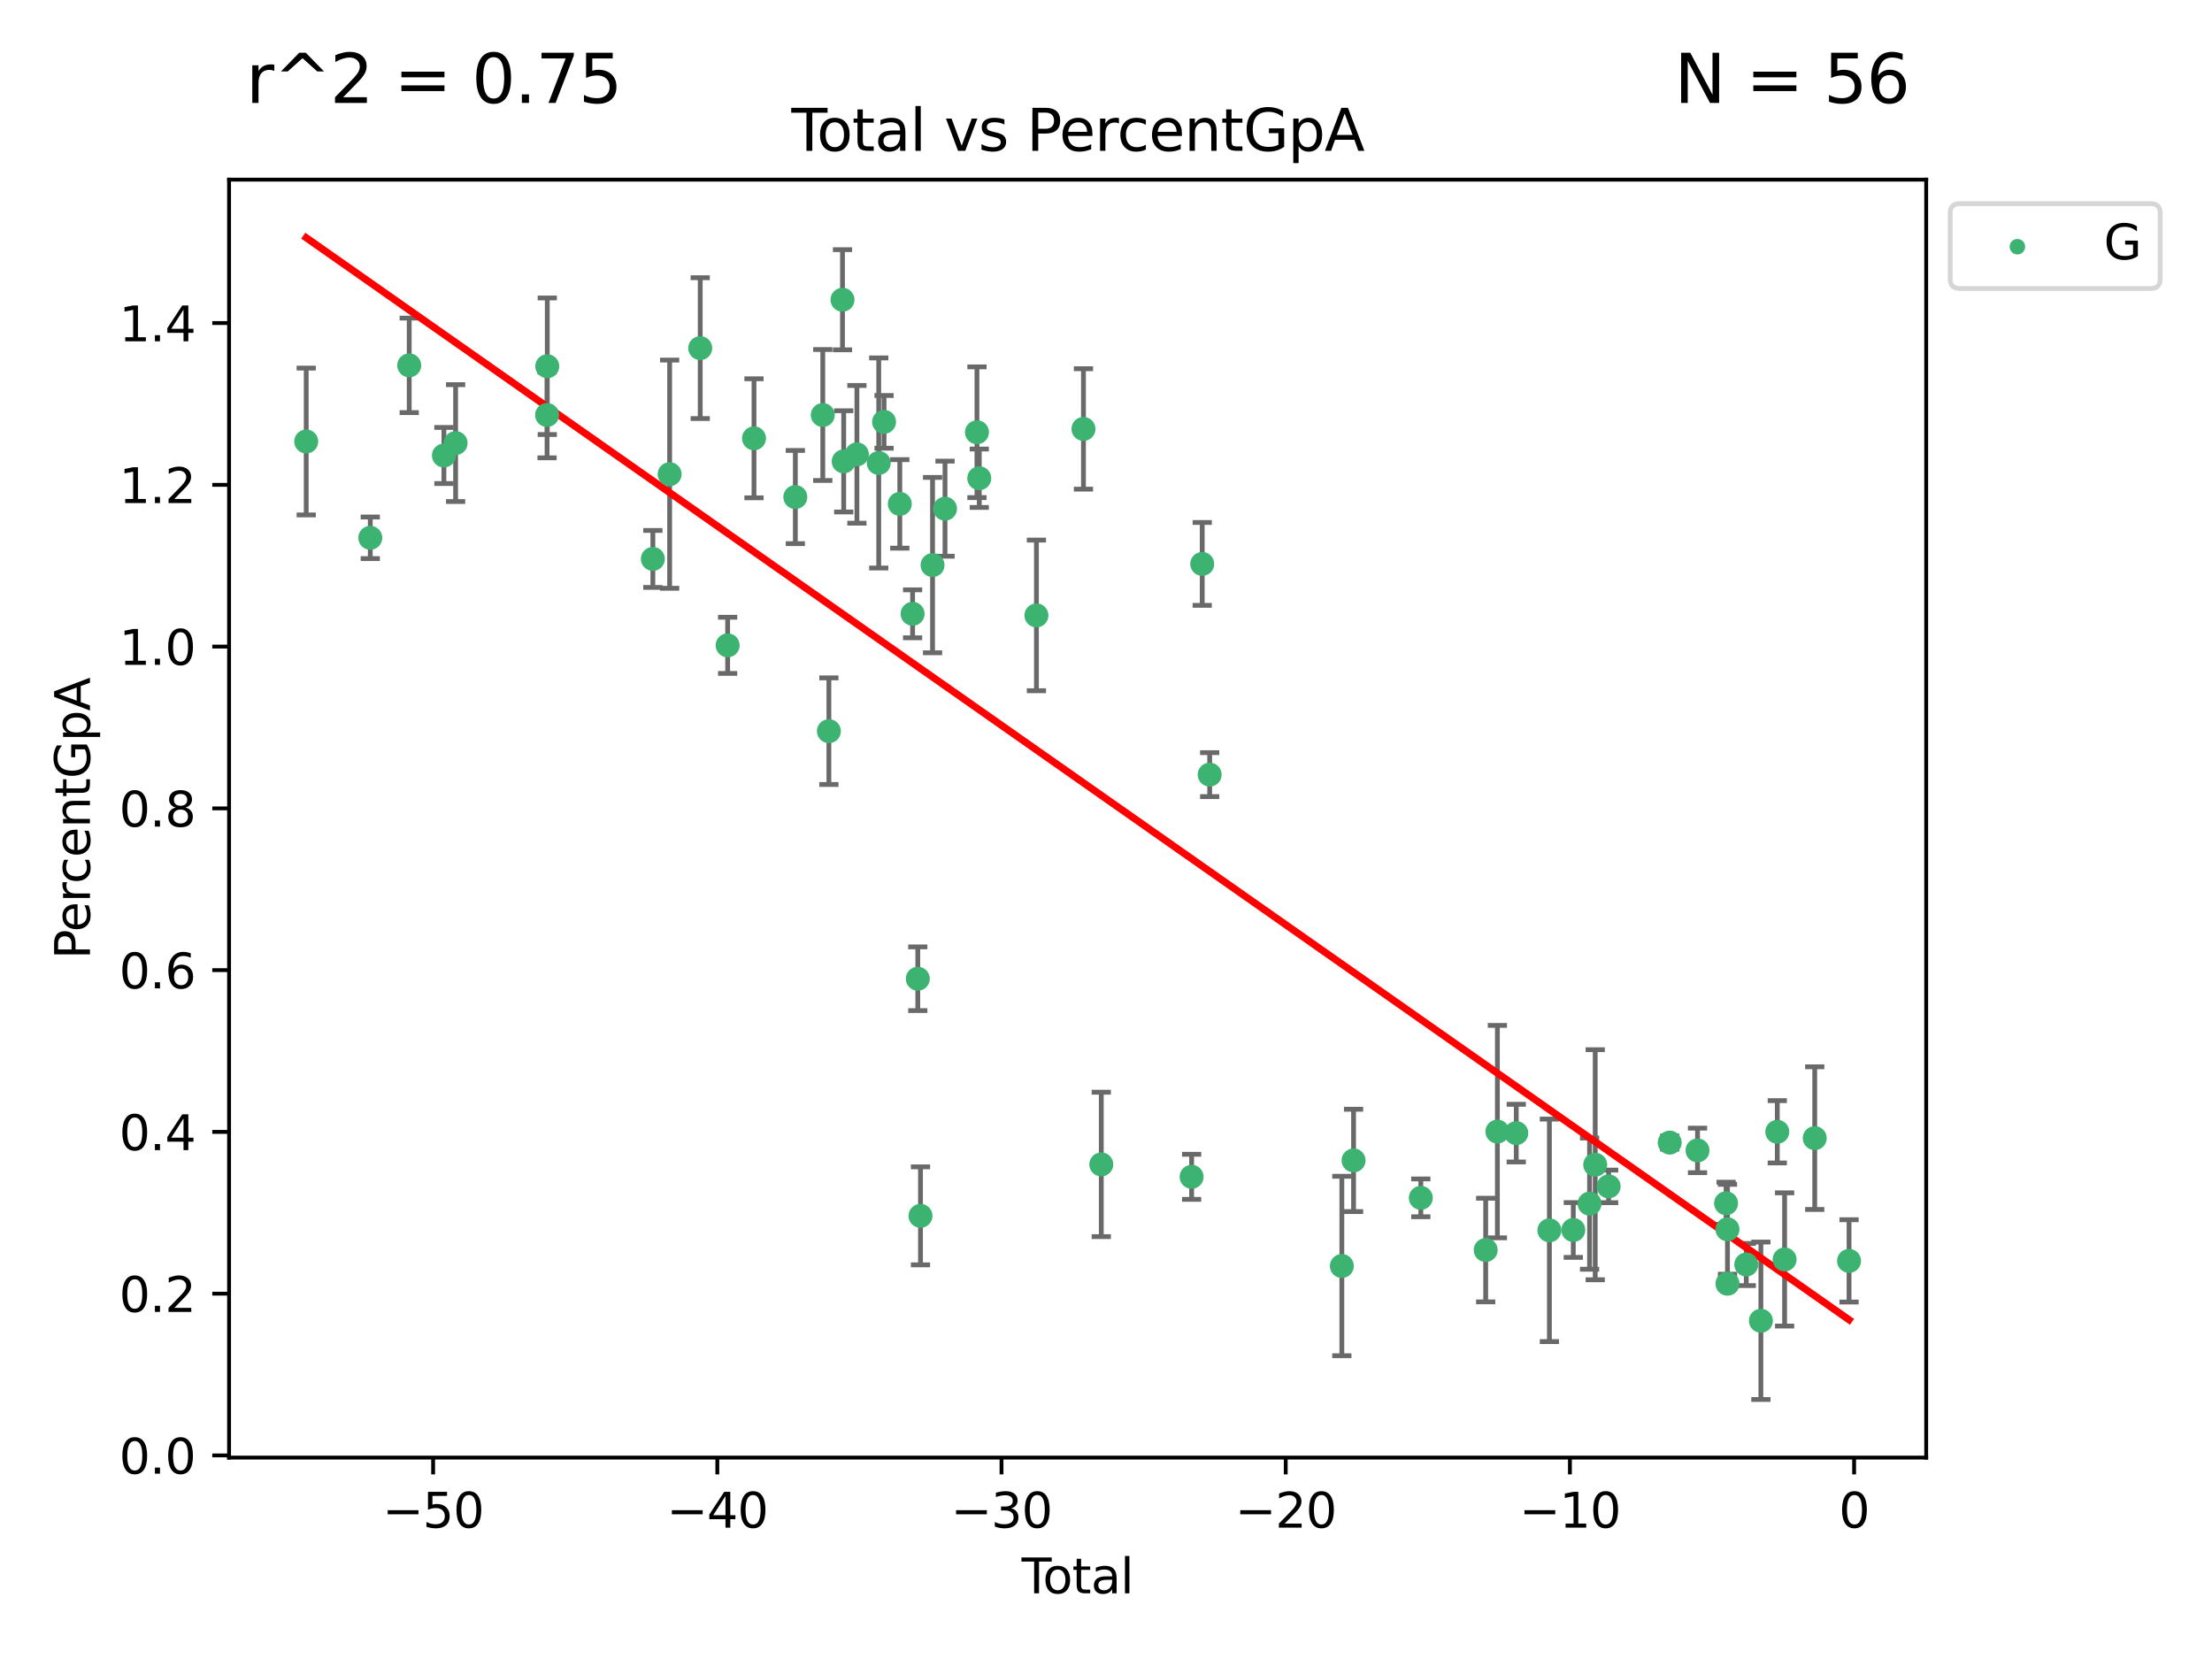<?xml version="1.0" encoding="utf-8" standalone="no"?>
<!DOCTYPE svg PUBLIC "-//W3C//DTD SVG 1.1//EN"
  "http://www.w3.org/Graphics/SVG/1.1/DTD/svg11.dtd">
<svg xmlns:xlink="http://www.w3.org/1999/xlink" width="460.8pt" height="345.6pt" viewBox="0 0 460.8 345.6" xmlns="http://www.w3.org/2000/svg" version="1.1">
 <defs>
  <style type="text/css">*{stroke-linejoin: round; stroke-linecap: butt}</style>
 </defs>
 <g id="figure_1">
  <g id="patch_1">
   <path d="M 0 345.6 
L 460.8 345.6 
L 460.8 0 
L 0 0 
z
" style="fill: #ffffff"/>
  </g>
  <g id="axes_1">
   <g id="patch_2">
    <path d="M 47.72 303.64 
L 401.26 303.64 
L 401.26 37.422 
L 47.72 37.422 
z
" style="fill: #ffffff"/>
   </g>
   <g id="PathCollection_1">
    <defs>
     <path id="md3d602f3b6" d="M 0 1.118 
C 0.297 1.118 0.581 1 0.791 0.791 
C 1 0.581 1.118 0.297 1.118 0 
C 1.118 -0.297 1 -0.581 0.791 -0.791 
C 0.581 -1 0.297 -1.118 0 -1.118 
C -0.297 -1.118 -0.581 -1 -0.791 -0.791 
C -1 -0.581 -1.118 -0.297 -1.118 0 
C -1.118 0.297 -1 0.581 -0.791 0.791 
C -0.581 1 -0.297 1.118 0 1.118 
z
" style="stroke: #3cb371"/>
    </defs>
    <g clip-path="url(#p7d4ef9c9b1)">
     <use xlink:href="#md3d602f3b6" x="63.79" y="91.973" style="fill: #3cb371; stroke: #3cb371"/>
     <use xlink:href="#md3d602f3b6" x="77.136" y="112.035" style="fill: #3cb371; stroke: #3cb371"/>
     <use xlink:href="#md3d602f3b6" x="85.246" y="76.109" style="fill: #3cb371; stroke: #3cb371"/>
     <use xlink:href="#md3d602f3b6" x="92.476" y="94.889" style="fill: #3cb371; stroke: #3cb371"/>
     <use xlink:href="#md3d602f3b6" x="94.912" y="92.303" style="fill: #3cb371; stroke: #3cb371"/>
     <use xlink:href="#md3d602f3b6" x="113.963" y="86.445" style="fill: #3cb371; stroke: #3cb371"/>
     <use xlink:href="#md3d602f3b6" x="114.008" y="76.297" style="fill: #3cb371; stroke: #3cb371"/>
     <use xlink:href="#md3d602f3b6" x="136.002" y="116.435" style="fill: #3cb371; stroke: #3cb371"/>
     <use xlink:href="#md3d602f3b6" x="139.499" y="98.782" style="fill: #3cb371; stroke: #3cb371"/>
     <use xlink:href="#md3d602f3b6" x="145.869" y="72.52" style="fill: #3cb371; stroke: #3cb371"/>
     <use xlink:href="#md3d602f3b6" x="151.581" y="134.437" style="fill: #3cb371; stroke: #3cb371"/>
     <use xlink:href="#md3d602f3b6" x="157.071" y="91.309" style="fill: #3cb371; stroke: #3cb371"/>
     <use xlink:href="#md3d602f3b6" x="165.684" y="103.548" style="fill: #3cb371; stroke: #3cb371"/>
     <use xlink:href="#md3d602f3b6" x="171.4" y="86.452" style="fill: #3cb371; stroke: #3cb371"/>
     <use xlink:href="#md3d602f3b6" x="172.673" y="152.316" style="fill: #3cb371; stroke: #3cb371"/>
     <use xlink:href="#md3d602f3b6" x="175.508" y="62.442" style="fill: #3cb371; stroke: #3cb371"/>
     <use xlink:href="#md3d602f3b6" x="175.758" y="96.114" style="fill: #3cb371; stroke: #3cb371"/>
     <use xlink:href="#md3d602f3b6" x="178.509" y="94.645" style="fill: #3cb371; stroke: #3cb371"/>
     <use xlink:href="#md3d602f3b6" x="183.058" y="96.446" style="fill: #3cb371; stroke: #3cb371"/>
     <use xlink:href="#md3d602f3b6" x="184.164" y="87.88" style="fill: #3cb371; stroke: #3cb371"/>
     <use xlink:href="#md3d602f3b6" x="187.444" y="104.97" style="fill: #3cb371; stroke: #3cb371"/>
     <use xlink:href="#md3d602f3b6" x="190.11" y="127.866" style="fill: #3cb371; stroke: #3cb371"/>
     <use xlink:href="#md3d602f3b6" x="191.193" y="203.887" style="fill: #3cb371; stroke: #3cb371"/>
     <use xlink:href="#md3d602f3b6" x="191.756" y="253.284" style="fill: #3cb371; stroke: #3cb371"/>
     <use xlink:href="#md3d602f3b6" x="194.268" y="117.717" style="fill: #3cb371; stroke: #3cb371"/>
     <use xlink:href="#md3d602f3b6" x="196.864" y="105.967" style="fill: #3cb371; stroke: #3cb371"/>
     <use xlink:href="#md3d602f3b6" x="203.518" y="90.044" style="fill: #3cb371; stroke: #3cb371"/>
     <use xlink:href="#md3d602f3b6" x="204" y="99.625" style="fill: #3cb371; stroke: #3cb371"/>
     <use xlink:href="#md3d602f3b6" x="215.905" y="128.201" style="fill: #3cb371; stroke: #3cb371"/>
     <use xlink:href="#md3d602f3b6" x="225.705" y="89.355" style="fill: #3cb371; stroke: #3cb371"/>
     <use xlink:href="#md3d602f3b6" x="229.418" y="242.569" style="fill: #3cb371; stroke: #3cb371"/>
     <use xlink:href="#md3d602f3b6" x="248.236" y="245.15" style="fill: #3cb371; stroke: #3cb371"/>
     <use xlink:href="#md3d602f3b6" x="250.444" y="117.474" style="fill: #3cb371; stroke: #3cb371"/>
     <use xlink:href="#md3d602f3b6" x="251.998" y="161.368" style="fill: #3cb371; stroke: #3cb371"/>
     <use xlink:href="#md3d602f3b6" x="279.531" y="263.732" style="fill: #3cb371; stroke: #3cb371"/>
     <use xlink:href="#md3d602f3b6" x="281.973" y="241.735" style="fill: #3cb371; stroke: #3cb371"/>
     <use xlink:href="#md3d602f3b6" x="295.982" y="249.535" style="fill: #3cb371; stroke: #3cb371"/>
     <use xlink:href="#md3d602f3b6" x="309.495" y="260.405" style="fill: #3cb371; stroke: #3cb371"/>
     <use xlink:href="#md3d602f3b6" x="311.935" y="235.731" style="fill: #3cb371; stroke: #3cb371"/>
     <use xlink:href="#md3d602f3b6" x="315.867" y="236.049" style="fill: #3cb371; stroke: #3cb371"/>
     <use xlink:href="#md3d602f3b6" x="322.765" y="256.302" style="fill: #3cb371; stroke: #3cb371"/>
     <use xlink:href="#md3d602f3b6" x="327.747" y="256.23" style="fill: #3cb371; stroke: #3cb371"/>
     <use xlink:href="#md3d602f3b6" x="331.136" y="250.737" style="fill: #3cb371; stroke: #3cb371"/>
     <use xlink:href="#md3d602f3b6" x="332.312" y="242.636" style="fill: #3cb371; stroke: #3cb371"/>
     <use xlink:href="#md3d602f3b6" x="335.109" y="247.147" style="fill: #3cb371; stroke: #3cb371"/>
     <use xlink:href="#md3d602f3b6" x="347.83" y="238.023" style="fill: #3cb371; stroke: #3cb371"/>
     <use xlink:href="#md3d602f3b6" x="353.625" y="239.653" style="fill: #3cb371; stroke: #3cb371"/>
     <use xlink:href="#md3d602f3b6" x="359.575" y="250.663" style="fill: #3cb371; stroke: #3cb371"/>
     <use xlink:href="#md3d602f3b6" x="359.865" y="256.082" style="fill: #3cb371; stroke: #3cb371"/>
     <use xlink:href="#md3d602f3b6" x="359.872" y="267.424" style="fill: #3cb371; stroke: #3cb371"/>
     <use xlink:href="#md3d602f3b6" x="363.78" y="263.423" style="fill: #3cb371; stroke: #3cb371"/>
     <use xlink:href="#md3d602f3b6" x="366.825" y="275.14" style="fill: #3cb371; stroke: #3cb371"/>
     <use xlink:href="#md3d602f3b6" x="370.243" y="235.774" style="fill: #3cb371; stroke: #3cb371"/>
     <use xlink:href="#md3d602f3b6" x="371.766" y="262.364" style="fill: #3cb371; stroke: #3cb371"/>
     <use xlink:href="#md3d602f3b6" x="378.043" y="237.095" style="fill: #3cb371; stroke: #3cb371"/>
     <use xlink:href="#md3d602f3b6" x="385.19" y="262.667" style="fill: #3cb371; stroke: #3cb371"/>
    </g>
   </g>
   <g id="matplotlib.axis_1">
    <g id="xtick_1">
     <g id="line2d_1">
      <defs>
       <path id="m4651832d78" d="M 0 0 
L 0 3.5 
" style="stroke: #000000; stroke-width: 0.8"/>
      </defs>
      <g>
       <use xlink:href="#m4651832d78" x="90.228" y="303.64" style="stroke: #000000; stroke-width: 0.8"/>
      </g>
     </g>
     <g id="text_1">
      <!-- −50 -->
      <g transform="translate(79.676 318.238)scale(0.1 -0.1)">
       <defs>
        <path id="DejaVuSans-2212" d="M 678 2272 
L 4684 2272 
L 4684 1741 
L 678 1741 
L 678 2272 
z
" transform="scale(0.016)"/>
        <path id="DejaVuSans-35" d="M 691 4666 
L 3169 4666 
L 3169 4134 
L 1269 4134 
L 1269 2991 
Q 1406 3038 1543 3061 
Q 1681 3084 1819 3084 
Q 2600 3084 3056 2656 
Q 3513 2228 3513 1497 
Q 3513 744 3044 326 
Q 2575 -91 1722 -91 
Q 1428 -91 1123 -41 
Q 819 9 494 109 
L 494 744 
Q 775 591 1075 516 
Q 1375 441 1709 441 
Q 2250 441 2565 725 
Q 2881 1009 2881 1497 
Q 2881 1984 2565 2268 
Q 2250 2553 1709 2553 
Q 1456 2553 1204 2497 
Q 953 2441 691 2322 
L 691 4666 
z
" transform="scale(0.016)"/>
        <path id="DejaVuSans-30" d="M 2034 4250 
Q 1547 4250 1301 3770 
Q 1056 3291 1056 2328 
Q 1056 1369 1301 889 
Q 1547 409 2034 409 
Q 2525 409 2770 889 
Q 3016 1369 3016 2328 
Q 3016 3291 2770 3770 
Q 2525 4250 2034 4250 
z
M 2034 4750 
Q 2819 4750 3233 4129 
Q 3647 3509 3647 2328 
Q 3647 1150 3233 529 
Q 2819 -91 2034 -91 
Q 1250 -91 836 529 
Q 422 1150 422 2328 
Q 422 3509 836 4129 
Q 1250 4750 2034 4750 
z
" transform="scale(0.016)"/>
       </defs>
       <use xlink:href="#DejaVuSans-2212"/>
       <use xlink:href="#DejaVuSans-35" x="83.789"/>
       <use xlink:href="#DejaVuSans-30" x="147.412"/>
      </g>
     </g>
    </g>
    <g id="xtick_2">
     <g id="line2d_2">
      <g>
       <use xlink:href="#m4651832d78" x="149.432" y="303.64" style="stroke: #000000; stroke-width: 0.8"/>
      </g>
     </g>
     <g id="text_2">
      <!-- −40 -->
      <g transform="translate(138.88 318.238)scale(0.1 -0.1)">
       <defs>
        <path id="DejaVuSans-34" d="M 2419 4116 
L 825 1625 
L 2419 1625 
L 2419 4116 
z
M 2253 4666 
L 3047 4666 
L 3047 1625 
L 3713 1625 
L 3713 1100 
L 3047 1100 
L 3047 0 
L 2419 0 
L 2419 1100 
L 313 1100 
L 313 1709 
L 2253 4666 
z
" transform="scale(0.016)"/>
       </defs>
       <use xlink:href="#DejaVuSans-2212"/>
       <use xlink:href="#DejaVuSans-34" x="83.789"/>
       <use xlink:href="#DejaVuSans-30" x="147.412"/>
      </g>
     </g>
    </g>
    <g id="xtick_3">
     <g id="line2d_3">
      <g>
       <use xlink:href="#m4651832d78" x="208.635" y="303.64" style="stroke: #000000; stroke-width: 0.8"/>
      </g>
     </g>
     <g id="text_3">
      <!-- −30 -->
      <g transform="translate(198.083 318.238)scale(0.1 -0.1)">
       <defs>
        <path id="DejaVuSans-33" d="M 2597 2516 
Q 3050 2419 3304 2112 
Q 3559 1806 3559 1356 
Q 3559 666 3084 287 
Q 2609 -91 1734 -91 
Q 1441 -91 1130 -33 
Q 819 25 488 141 
L 488 750 
Q 750 597 1062 519 
Q 1375 441 1716 441 
Q 2309 441 2620 675 
Q 2931 909 2931 1356 
Q 2931 1769 2642 2001 
Q 2353 2234 1838 2234 
L 1294 2234 
L 1294 2753 
L 1863 2753 
Q 2328 2753 2575 2939 
Q 2822 3125 2822 3475 
Q 2822 3834 2567 4026 
Q 2313 4219 1838 4219 
Q 1578 4219 1281 4162 
Q 984 4106 628 3988 
L 628 4550 
Q 988 4650 1302 4700 
Q 1616 4750 1894 4750 
Q 2613 4750 3031 4423 
Q 3450 4097 3450 3541 
Q 3450 3153 3228 2886 
Q 3006 2619 2597 2516 
z
" transform="scale(0.016)"/>
       </defs>
       <use xlink:href="#DejaVuSans-2212"/>
       <use xlink:href="#DejaVuSans-33" x="83.789"/>
       <use xlink:href="#DejaVuSans-30" x="147.412"/>
      </g>
     </g>
    </g>
    <g id="xtick_4">
     <g id="line2d_4">
      <g>
       <use xlink:href="#m4651832d78" x="267.839" y="303.64" style="stroke: #000000; stroke-width: 0.8"/>
      </g>
     </g>
     <g id="text_4">
      <!-- −20 -->
      <g transform="translate(257.286 318.238)scale(0.1 -0.1)">
       <defs>
        <path id="DejaVuSans-32" d="M 1228 531 
L 3431 531 
L 3431 0 
L 469 0 
L 469 531 
Q 828 903 1448 1529 
Q 2069 2156 2228 2338 
Q 2531 2678 2651 2914 
Q 2772 3150 2772 3378 
Q 2772 3750 2511 3984 
Q 2250 4219 1831 4219 
Q 1534 4219 1204 4116 
Q 875 4013 500 3803 
L 500 4441 
Q 881 4594 1212 4672 
Q 1544 4750 1819 4750 
Q 2544 4750 2975 4387 
Q 3406 4025 3406 3419 
Q 3406 3131 3298 2873 
Q 3191 2616 2906 2266 
Q 2828 2175 2409 1742 
Q 1991 1309 1228 531 
z
" transform="scale(0.016)"/>
       </defs>
       <use xlink:href="#DejaVuSans-2212"/>
       <use xlink:href="#DejaVuSans-32" x="83.789"/>
       <use xlink:href="#DejaVuSans-30" x="147.412"/>
      </g>
     </g>
    </g>
    <g id="xtick_5">
     <g id="line2d_5">
      <g>
       <use xlink:href="#m4651832d78" x="327.042" y="303.64" style="stroke: #000000; stroke-width: 0.8"/>
      </g>
     </g>
     <g id="text_5">
      <!-- −10 -->
      <g transform="translate(316.49 318.238)scale(0.1 -0.1)">
       <defs>
        <path id="DejaVuSans-31" d="M 794 531 
L 1825 531 
L 1825 4091 
L 703 3866 
L 703 4441 
L 1819 4666 
L 2450 4666 
L 2450 531 
L 3481 531 
L 3481 0 
L 794 0 
L 794 531 
z
" transform="scale(0.016)"/>
       </defs>
       <use xlink:href="#DejaVuSans-2212"/>
       <use xlink:href="#DejaVuSans-31" x="83.789"/>
       <use xlink:href="#DejaVuSans-30" x="147.412"/>
      </g>
     </g>
    </g>
    <g id="xtick_6">
     <g id="line2d_6">
      <g>
       <use xlink:href="#m4651832d78" x="386.245" y="303.64" style="stroke: #000000; stroke-width: 0.8"/>
      </g>
     </g>
     <g id="text_6">
      <!-- 0 -->
      <g transform="translate(383.064 318.238)scale(0.1 -0.1)">
       <use xlink:href="#DejaVuSans-30"/>
      </g>
     </g>
    </g>
    <g id="text_7">
     <!-- Total -->
     <g transform="translate(212.813 331.917)scale(0.1 -0.1)">
      <defs>
       <path id="DejaVuSans-54" d="M -19 4666 
L 3928 4666 
L 3928 4134 
L 2272 4134 
L 2272 0 
L 1638 0 
L 1638 4134 
L -19 4134 
L -19 4666 
z
" transform="scale(0.016)"/>
       <path id="DejaVuSans-6f" d="M 1959 3097 
Q 1497 3097 1228 2736 
Q 959 2375 959 1747 
Q 959 1119 1226 758 
Q 1494 397 1959 397 
Q 2419 397 2687 759 
Q 2956 1122 2956 1747 
Q 2956 2369 2687 2733 
Q 2419 3097 1959 3097 
z
M 1959 3584 
Q 2709 3584 3137 3096 
Q 3566 2609 3566 1747 
Q 3566 888 3137 398 
Q 2709 -91 1959 -91 
Q 1206 -91 779 398 
Q 353 888 353 1747 
Q 353 2609 779 3096 
Q 1206 3584 1959 3584 
z
" transform="scale(0.016)"/>
       <path id="DejaVuSans-74" d="M 1172 4494 
L 1172 3500 
L 2356 3500 
L 2356 3053 
L 1172 3053 
L 1172 1153 
Q 1172 725 1289 603 
Q 1406 481 1766 481 
L 2356 481 
L 2356 0 
L 1766 0 
Q 1100 0 847 248 
Q 594 497 594 1153 
L 594 3053 
L 172 3053 
L 172 3500 
L 594 3500 
L 594 4494 
L 1172 4494 
z
" transform="scale(0.016)"/>
       <path id="DejaVuSans-61" d="M 2194 1759 
Q 1497 1759 1228 1600 
Q 959 1441 959 1056 
Q 959 750 1161 570 
Q 1363 391 1709 391 
Q 2188 391 2477 730 
Q 2766 1069 2766 1631 
L 2766 1759 
L 2194 1759 
z
M 3341 1997 
L 3341 0 
L 2766 0 
L 2766 531 
Q 2569 213 2275 61 
Q 1981 -91 1556 -91 
Q 1019 -91 701 211 
Q 384 513 384 1019 
Q 384 1609 779 1909 
Q 1175 2209 1959 2209 
L 2766 2209 
L 2766 2266 
Q 2766 2663 2505 2880 
Q 2244 3097 1772 3097 
Q 1472 3097 1187 3025 
Q 903 2953 641 2809 
L 641 3341 
Q 956 3463 1253 3523 
Q 1550 3584 1831 3584 
Q 2591 3584 2966 3190 
Q 3341 2797 3341 1997 
z
" transform="scale(0.016)"/>
       <path id="DejaVuSans-6c" d="M 603 4863 
L 1178 4863 
L 1178 0 
L 603 0 
L 603 4863 
z
" transform="scale(0.016)"/>
      </defs>
      <use xlink:href="#DejaVuSans-54"/>
      <use xlink:href="#DejaVuSans-6f" x="44.084"/>
      <use xlink:href="#DejaVuSans-74" x="105.266"/>
      <use xlink:href="#DejaVuSans-61" x="144.475"/>
      <use xlink:href="#DejaVuSans-6c" x="205.754"/>
     </g>
    </g>
   </g>
   <g id="matplotlib.axis_2">
    <g id="ytick_1">
     <g id="line2d_7">
      <defs>
       <path id="mc7e82386ba" d="M 0 0 
L -3.5 0 
" style="stroke: #000000; stroke-width: 0.8"/>
      </defs>
      <g>
       <use xlink:href="#mc7e82386ba" x="47.72" y="303.193" style="stroke: #000000; stroke-width: 0.8"/>
      </g>
     </g>
     <g id="text_8">
      <!-- 0.0 -->
      <g transform="translate(24.817 306.992)scale(0.1 -0.1)">
       <defs>
        <path id="DejaVuSans-2e" d="M 684 794 
L 1344 794 
L 1344 0 
L 684 0 
L 684 794 
z
" transform="scale(0.016)"/>
       </defs>
       <use xlink:href="#DejaVuSans-30"/>
       <use xlink:href="#DejaVuSans-2e" x="63.623"/>
       <use xlink:href="#DejaVuSans-30" x="95.41"/>
      </g>
     </g>
    </g>
    <g id="ytick_2">
     <g id="line2d_8">
      <g>
       <use xlink:href="#mc7e82386ba" x="47.72" y="269.494" style="stroke: #000000; stroke-width: 0.8"/>
      </g>
     </g>
     <g id="text_9">
      <!-- 0.2 -->
      <g transform="translate(24.817 273.293)scale(0.1 -0.1)">
       <use xlink:href="#DejaVuSans-30"/>
       <use xlink:href="#DejaVuSans-2e" x="63.623"/>
       <use xlink:href="#DejaVuSans-32" x="95.41"/>
      </g>
     </g>
    </g>
    <g id="ytick_3">
     <g id="line2d_9">
      <g>
       <use xlink:href="#mc7e82386ba" x="47.72" y="235.795" style="stroke: #000000; stroke-width: 0.8"/>
      </g>
     </g>
     <g id="text_10">
      <!-- 0.4 -->
      <g transform="translate(24.817 239.594)scale(0.1 -0.1)">
       <use xlink:href="#DejaVuSans-30"/>
       <use xlink:href="#DejaVuSans-2e" x="63.623"/>
       <use xlink:href="#DejaVuSans-34" x="95.41"/>
      </g>
     </g>
    </g>
    <g id="ytick_4">
     <g id="line2d_10">
      <g>
       <use xlink:href="#mc7e82386ba" x="47.72" y="202.095" style="stroke: #000000; stroke-width: 0.8"/>
      </g>
     </g>
     <g id="text_11">
      <!-- 0.6 -->
      <g transform="translate(24.817 205.895)scale(0.1 -0.1)">
       <defs>
        <path id="DejaVuSans-36" d="M 2113 2584 
Q 1688 2584 1439 2293 
Q 1191 2003 1191 1497 
Q 1191 994 1439 701 
Q 1688 409 2113 409 
Q 2538 409 2786 701 
Q 3034 994 3034 1497 
Q 3034 2003 2786 2293 
Q 2538 2584 2113 2584 
z
M 3366 4563 
L 3366 3988 
Q 3128 4100 2886 4159 
Q 2644 4219 2406 4219 
Q 1781 4219 1451 3797 
Q 1122 3375 1075 2522 
Q 1259 2794 1537 2939 
Q 1816 3084 2150 3084 
Q 2853 3084 3261 2657 
Q 3669 2231 3669 1497 
Q 3669 778 3244 343 
Q 2819 -91 2113 -91 
Q 1303 -91 875 529 
Q 447 1150 447 2328 
Q 447 3434 972 4092 
Q 1497 4750 2381 4750 
Q 2619 4750 2861 4703 
Q 3103 4656 3366 4563 
z
" transform="scale(0.016)"/>
       </defs>
       <use xlink:href="#DejaVuSans-30"/>
       <use xlink:href="#DejaVuSans-2e" x="63.623"/>
       <use xlink:href="#DejaVuSans-36" x="95.41"/>
      </g>
     </g>
    </g>
    <g id="ytick_5">
     <g id="line2d_11">
      <g>
       <use xlink:href="#mc7e82386ba" x="47.72" y="168.396" style="stroke: #000000; stroke-width: 0.8"/>
      </g>
     </g>
     <g id="text_12">
      <!-- 0.8 -->
      <g transform="translate(24.817 172.196)scale(0.1 -0.1)">
       <defs>
        <path id="DejaVuSans-38" d="M 2034 2216 
Q 1584 2216 1326 1975 
Q 1069 1734 1069 1313 
Q 1069 891 1326 650 
Q 1584 409 2034 409 
Q 2484 409 2743 651 
Q 3003 894 3003 1313 
Q 3003 1734 2745 1975 
Q 2488 2216 2034 2216 
z
M 1403 2484 
Q 997 2584 770 2862 
Q 544 3141 544 3541 
Q 544 4100 942 4425 
Q 1341 4750 2034 4750 
Q 2731 4750 3128 4425 
Q 3525 4100 3525 3541 
Q 3525 3141 3298 2862 
Q 3072 2584 2669 2484 
Q 3125 2378 3379 2068 
Q 3634 1759 3634 1313 
Q 3634 634 3220 271 
Q 2806 -91 2034 -91 
Q 1263 -91 848 271 
Q 434 634 434 1313 
Q 434 1759 690 2068 
Q 947 2378 1403 2484 
z
M 1172 3481 
Q 1172 3119 1398 2916 
Q 1625 2713 2034 2713 
Q 2441 2713 2670 2916 
Q 2900 3119 2900 3481 
Q 2900 3844 2670 4047 
Q 2441 4250 2034 4250 
Q 1625 4250 1398 4047 
Q 1172 3844 1172 3481 
z
" transform="scale(0.016)"/>
       </defs>
       <use xlink:href="#DejaVuSans-30"/>
       <use xlink:href="#DejaVuSans-2e" x="63.623"/>
       <use xlink:href="#DejaVuSans-38" x="95.41"/>
      </g>
     </g>
    </g>
    <g id="ytick_6">
     <g id="line2d_12">
      <g>
       <use xlink:href="#mc7e82386ba" x="47.72" y="134.697" style="stroke: #000000; stroke-width: 0.8"/>
      </g>
     </g>
     <g id="text_13">
      <!-- 1.0 -->
      <g transform="translate(24.817 138.497)scale(0.1 -0.1)">
       <use xlink:href="#DejaVuSans-31"/>
       <use xlink:href="#DejaVuSans-2e" x="63.623"/>
       <use xlink:href="#DejaVuSans-30" x="95.41"/>
      </g>
     </g>
    </g>
    <g id="ytick_7">
     <g id="line2d_13">
      <g>
       <use xlink:href="#mc7e82386ba" x="47.72" y="100.998" style="stroke: #000000; stroke-width: 0.8"/>
      </g>
     </g>
     <g id="text_14">
      <!-- 1.2 -->
      <g transform="translate(24.817 104.798)scale(0.1 -0.1)">
       <use xlink:href="#DejaVuSans-31"/>
       <use xlink:href="#DejaVuSans-2e" x="63.623"/>
       <use xlink:href="#DejaVuSans-32" x="95.41"/>
      </g>
     </g>
    </g>
    <g id="ytick_8">
     <g id="line2d_14">
      <g>
       <use xlink:href="#mc7e82386ba" x="47.72" y="67.299" style="stroke: #000000; stroke-width: 0.8"/>
      </g>
     </g>
     <g id="text_15">
      <!-- 1.4 -->
      <g transform="translate(24.817 71.099)scale(0.1 -0.1)">
       <use xlink:href="#DejaVuSans-31"/>
       <use xlink:href="#DejaVuSans-2e" x="63.623"/>
       <use xlink:href="#DejaVuSans-34" x="95.41"/>
      </g>
     </g>
    </g>
    <g id="text_16">
     <!-- PercentGpA -->
     <g transform="translate(18.737 199.807)rotate(-90)scale(0.1 -0.1)">
      <defs>
       <path id="DejaVuSans-50" d="M 1259 4147 
L 1259 2394 
L 2053 2394 
Q 2494 2394 2734 2622 
Q 2975 2850 2975 3272 
Q 2975 3691 2734 3919 
Q 2494 4147 2053 4147 
L 1259 4147 
z
M 628 4666 
L 2053 4666 
Q 2838 4666 3239 4311 
Q 3641 3956 3641 3272 
Q 3641 2581 3239 2228 
Q 2838 1875 2053 1875 
L 1259 1875 
L 1259 0 
L 628 0 
L 628 4666 
z
" transform="scale(0.016)"/>
       <path id="DejaVuSans-65" d="M 3597 1894 
L 3597 1613 
L 953 1613 
Q 991 1019 1311 708 
Q 1631 397 2203 397 
Q 2534 397 2845 478 
Q 3156 559 3463 722 
L 3463 178 
Q 3153 47 2828 -22 
Q 2503 -91 2169 -91 
Q 1331 -91 842 396 
Q 353 884 353 1716 
Q 353 2575 817 3079 
Q 1281 3584 2069 3584 
Q 2775 3584 3186 3129 
Q 3597 2675 3597 1894 
z
M 3022 2063 
Q 3016 2534 2758 2815 
Q 2500 3097 2075 3097 
Q 1594 3097 1305 2825 
Q 1016 2553 972 2059 
L 3022 2063 
z
" transform="scale(0.016)"/>
       <path id="DejaVuSans-72" d="M 2631 2963 
Q 2534 3019 2420 3045 
Q 2306 3072 2169 3072 
Q 1681 3072 1420 2755 
Q 1159 2438 1159 1844 
L 1159 0 
L 581 0 
L 581 3500 
L 1159 3500 
L 1159 2956 
Q 1341 3275 1631 3429 
Q 1922 3584 2338 3584 
Q 2397 3584 2469 3576 
Q 2541 3569 2628 3553 
L 2631 2963 
z
" transform="scale(0.016)"/>
       <path id="DejaVuSans-63" d="M 3122 3366 
L 3122 2828 
Q 2878 2963 2633 3030 
Q 2388 3097 2138 3097 
Q 1578 3097 1268 2742 
Q 959 2388 959 1747 
Q 959 1106 1268 751 
Q 1578 397 2138 397 
Q 2388 397 2633 464 
Q 2878 531 3122 666 
L 3122 134 
Q 2881 22 2623 -34 
Q 2366 -91 2075 -91 
Q 1284 -91 818 406 
Q 353 903 353 1747 
Q 353 2603 823 3093 
Q 1294 3584 2113 3584 
Q 2378 3584 2631 3529 
Q 2884 3475 3122 3366 
z
" transform="scale(0.016)"/>
       <path id="DejaVuSans-6e" d="M 3513 2113 
L 3513 0 
L 2938 0 
L 2938 2094 
Q 2938 2591 2744 2837 
Q 2550 3084 2163 3084 
Q 1697 3084 1428 2787 
Q 1159 2491 1159 1978 
L 1159 0 
L 581 0 
L 581 3500 
L 1159 3500 
L 1159 2956 
Q 1366 3272 1645 3428 
Q 1925 3584 2291 3584 
Q 2894 3584 3203 3211 
Q 3513 2838 3513 2113 
z
" transform="scale(0.016)"/>
       <path id="DejaVuSans-47" d="M 3809 666 
L 3809 1919 
L 2778 1919 
L 2778 2438 
L 4434 2438 
L 4434 434 
Q 4069 175 3628 42 
Q 3188 -91 2688 -91 
Q 1594 -91 976 548 
Q 359 1188 359 2328 
Q 359 3472 976 4111 
Q 1594 4750 2688 4750 
Q 3144 4750 3555 4637 
Q 3966 4525 4313 4306 
L 4313 3634 
Q 3963 3931 3569 4081 
Q 3175 4231 2741 4231 
Q 1884 4231 1454 3753 
Q 1025 3275 1025 2328 
Q 1025 1384 1454 906 
Q 1884 428 2741 428 
Q 3075 428 3337 486 
Q 3600 544 3809 666 
z
" transform="scale(0.016)"/>
       <path id="DejaVuSans-70" d="M 1159 525 
L 1159 -1331 
L 581 -1331 
L 581 3500 
L 1159 3500 
L 1159 2969 
Q 1341 3281 1617 3432 
Q 1894 3584 2278 3584 
Q 2916 3584 3314 3078 
Q 3713 2572 3713 1747 
Q 3713 922 3314 415 
Q 2916 -91 2278 -91 
Q 1894 -91 1617 61 
Q 1341 213 1159 525 
z
M 3116 1747 
Q 3116 2381 2855 2742 
Q 2594 3103 2138 3103 
Q 1681 3103 1420 2742 
Q 1159 2381 1159 1747 
Q 1159 1113 1420 752 
Q 1681 391 2138 391 
Q 2594 391 2855 752 
Q 3116 1113 3116 1747 
z
" transform="scale(0.016)"/>
       <path id="DejaVuSans-41" d="M 2188 4044 
L 1331 1722 
L 3047 1722 
L 2188 4044 
z
M 1831 4666 
L 2547 4666 
L 4325 0 
L 3669 0 
L 3244 1197 
L 1141 1197 
L 716 0 
L 50 0 
L 1831 4666 
z
" transform="scale(0.016)"/>
      </defs>
      <use xlink:href="#DejaVuSans-50"/>
      <use xlink:href="#DejaVuSans-65" x="56.678"/>
      <use xlink:href="#DejaVuSans-72" x="118.201"/>
      <use xlink:href="#DejaVuSans-63" x="157.064"/>
      <use xlink:href="#DejaVuSans-65" x="212.045"/>
      <use xlink:href="#DejaVuSans-6e" x="273.568"/>
      <use xlink:href="#DejaVuSans-74" x="336.947"/>
      <use xlink:href="#DejaVuSans-47" x="376.156"/>
      <use xlink:href="#DejaVuSans-70" x="453.646"/>
      <use xlink:href="#DejaVuSans-41" x="517.123"/>
     </g>
    </g>
   </g>
   <g id="LineCollection_1">
    <path d="M 63.79 107.266 
L 63.79 76.681 
" clip-path="url(#p7d4ef9c9b1)" style="fill: none; stroke: #696969"/>
    <path d="M 77.136 116.366 
L 77.136 107.705 
" clip-path="url(#p7d4ef9c9b1)" style="fill: none; stroke: #696969"/>
    <path d="M 85.246 85.954 
L 85.246 66.265 
" clip-path="url(#p7d4ef9c9b1)" style="fill: none; stroke: #696969"/>
    <path d="M 92.476 100.733 
L 92.476 89.046 
" clip-path="url(#p7d4ef9c9b1)" style="fill: none; stroke: #696969"/>
    <path d="M 94.912 104.477 
L 94.912 80.129 
" clip-path="url(#p7d4ef9c9b1)" style="fill: none; stroke: #696969"/>
    <path d="M 113.963 95.371 
L 113.963 77.519 
" clip-path="url(#p7d4ef9c9b1)" style="fill: none; stroke: #696969"/>
    <path d="M 114.008 90.52 
L 114.008 62.075 
" clip-path="url(#p7d4ef9c9b1)" style="fill: none; stroke: #696969"/>
    <path d="M 136.002 122.374 
L 136.002 110.497 
" clip-path="url(#p7d4ef9c9b1)" style="fill: none; stroke: #696969"/>
    <path d="M 139.499 122.549 
L 139.499 75.016 
" clip-path="url(#p7d4ef9c9b1)" style="fill: none; stroke: #696969"/>
    <path d="M 145.869 87.189 
L 145.869 57.851 
" clip-path="url(#p7d4ef9c9b1)" style="fill: none; stroke: #696969"/>
    <path d="M 151.581 140.286 
L 151.581 128.588 
" clip-path="url(#p7d4ef9c9b1)" style="fill: none; stroke: #696969"/>
    <path d="M 157.071 103.708 
L 157.071 78.909 
" clip-path="url(#p7d4ef9c9b1)" style="fill: none; stroke: #696969"/>
    <path d="M 165.684 113.256 
L 165.684 93.84 
" clip-path="url(#p7d4ef9c9b1)" style="fill: none; stroke: #696969"/>
    <path d="M 171.4 100.092 
L 171.4 72.812 
" clip-path="url(#p7d4ef9c9b1)" style="fill: none; stroke: #696969"/>
    <path d="M 172.673 163.419 
L 172.673 141.213 
" clip-path="url(#p7d4ef9c9b1)" style="fill: none; stroke: #696969"/>
    <path d="M 175.508 72.875 
L 175.508 52.01 
" clip-path="url(#p7d4ef9c9b1)" style="fill: none; stroke: #696969"/>
    <path d="M 175.758 106.656 
L 175.758 85.571 
" clip-path="url(#p7d4ef9c9b1)" style="fill: none; stroke: #696969"/>
    <path d="M 178.509 108.991 
L 178.509 80.3 
" clip-path="url(#p7d4ef9c9b1)" style="fill: none; stroke: #696969"/>
    <path d="M 183.058 118.328 
L 183.058 74.564 
" clip-path="url(#p7d4ef9c9b1)" style="fill: none; stroke: #696969"/>
    <path d="M 184.164 93.369 
L 184.164 82.391 
" clip-path="url(#p7d4ef9c9b1)" style="fill: none; stroke: #696969"/>
    <path d="M 187.444 114.194 
L 187.444 95.746 
" clip-path="url(#p7d4ef9c9b1)" style="fill: none; stroke: #696969"/>
    <path d="M 190.11 132.86 
L 190.11 122.871 
" clip-path="url(#p7d4ef9c9b1)" style="fill: none; stroke: #696969"/>
    <path d="M 191.193 210.521 
L 191.193 197.253 
" clip-path="url(#p7d4ef9c9b1)" style="fill: none; stroke: #696969"/>
    <path d="M 191.756 263.492 
L 191.756 243.076 
" clip-path="url(#p7d4ef9c9b1)" style="fill: none; stroke: #696969"/>
    <path d="M 194.268 135.985 
L 194.268 99.449 
" clip-path="url(#p7d4ef9c9b1)" style="fill: none; stroke: #696969"/>
    <path d="M 196.864 115.869 
L 196.864 96.065 
" clip-path="url(#p7d4ef9c9b1)" style="fill: none; stroke: #696969"/>
    <path d="M 203.518 103.661 
L 203.518 76.426 
" clip-path="url(#p7d4ef9c9b1)" style="fill: none; stroke: #696969"/>
    <path d="M 204 105.708 
L 204 93.542 
" clip-path="url(#p7d4ef9c9b1)" style="fill: none; stroke: #696969"/>
    <path d="M 215.905 143.894 
L 215.905 112.507 
" clip-path="url(#p7d4ef9c9b1)" style="fill: none; stroke: #696969"/>
    <path d="M 225.705 101.899 
L 225.705 76.811 
" clip-path="url(#p7d4ef9c9b1)" style="fill: none; stroke: #696969"/>
    <path d="M 229.418 257.611 
L 229.418 227.526 
" clip-path="url(#p7d4ef9c9b1)" style="fill: none; stroke: #696969"/>
    <path d="M 248.236 249.846 
L 248.236 240.455 
" clip-path="url(#p7d4ef9c9b1)" style="fill: none; stroke: #696969"/>
    <path d="M 250.444 126.104 
L 250.444 108.844 
" clip-path="url(#p7d4ef9c9b1)" style="fill: none; stroke: #696969"/>
    <path d="M 251.998 165.951 
L 251.998 156.786 
" clip-path="url(#p7d4ef9c9b1)" style="fill: none; stroke: #696969"/>
    <path d="M 279.531 282.418 
L 279.531 245.045 
" clip-path="url(#p7d4ef9c9b1)" style="fill: none; stroke: #696969"/>
    <path d="M 281.973 252.396 
L 281.973 231.075 
" clip-path="url(#p7d4ef9c9b1)" style="fill: none; stroke: #696969"/>
    <path d="M 295.982 253.473 
L 295.982 245.596 
" clip-path="url(#p7d4ef9c9b1)" style="fill: none; stroke: #696969"/>
    <path d="M 309.495 271.203 
L 309.495 249.608 
" clip-path="url(#p7d4ef9c9b1)" style="fill: none; stroke: #696969"/>
    <path d="M 311.935 257.855 
L 311.935 213.608 
" clip-path="url(#p7d4ef9c9b1)" style="fill: none; stroke: #696969"/>
    <path d="M 315.867 242.055 
L 315.867 230.043 
" clip-path="url(#p7d4ef9c9b1)" style="fill: none; stroke: #696969"/>
    <path d="M 322.765 279.477 
L 322.765 233.127 
" clip-path="url(#p7d4ef9c9b1)" style="fill: none; stroke: #696969"/>
    <path d="M 327.747 261.939 
L 327.747 250.522 
" clip-path="url(#p7d4ef9c9b1)" style="fill: none; stroke: #696969"/>
    <path d="M 331.136 264.403 
L 331.136 237.072 
" clip-path="url(#p7d4ef9c9b1)" style="fill: none; stroke: #696969"/>
    <path d="M 332.312 266.601 
L 332.312 218.672 
" clip-path="url(#p7d4ef9c9b1)" style="fill: none; stroke: #696969"/>
    <path d="M 335.109 250.542 
L 335.109 243.753 
" clip-path="url(#p7d4ef9c9b1)" style="fill: none; stroke: #696969"/>
    <path d="M 347.83 239.391 
L 347.83 236.656 
" clip-path="url(#p7d4ef9c9b1)" style="fill: none; stroke: #696969"/>
    <path d="M 353.625 244.293 
L 353.625 235.013 
" clip-path="url(#p7d4ef9c9b1)" style="fill: none; stroke: #696969"/>
    <path d="M 359.575 255.049 
L 359.575 246.277 
" clip-path="url(#p7d4ef9c9b1)" style="fill: none; stroke: #696969"/>
    <path d="M 359.865 265.447 
L 359.865 246.717 
" clip-path="url(#p7d4ef9c9b1)" style="fill: none; stroke: #696969"/>
    <path d="M 359.872 268.46 
L 359.872 266.387 
" clip-path="url(#p7d4ef9c9b1)" style="fill: none; stroke: #696969"/>
    <path d="M 363.78 267.809 
L 363.78 259.037 
" clip-path="url(#p7d4ef9c9b1)" style="fill: none; stroke: #696969"/>
    <path d="M 366.825 291.539 
L 366.825 258.741 
" clip-path="url(#p7d4ef9c9b1)" style="fill: none; stroke: #696969"/>
    <path d="M 370.243 242.266 
L 370.243 229.282 
" clip-path="url(#p7d4ef9c9b1)" style="fill: none; stroke: #696969"/>
    <path d="M 371.766 276.241 
L 371.766 248.488 
" clip-path="url(#p7d4ef9c9b1)" style="fill: none; stroke: #696969"/>
    <path d="M 378.043 251.953 
L 378.043 222.237 
" clip-path="url(#p7d4ef9c9b1)" style="fill: none; stroke: #696969"/>
    <path d="M 385.19 271.241 
L 385.19 254.092 
" clip-path="url(#p7d4ef9c9b1)" style="fill: none; stroke: #696969"/>
   </g>
   <g id="line2d_15">
    <defs>
     <path id="m3093b48e2a" d="M 2 0 
L -2 -0 
" style="stroke: #696969"/>
    </defs>
    <g clip-path="url(#p7d4ef9c9b1)">
     <use xlink:href="#m3093b48e2a" x="63.79" y="107.266" style="fill: #696969; stroke: #696969"/>
     <use xlink:href="#m3093b48e2a" x="77.136" y="116.366" style="fill: #696969; stroke: #696969"/>
     <use xlink:href="#m3093b48e2a" x="85.246" y="85.954" style="fill: #696969; stroke: #696969"/>
     <use xlink:href="#m3093b48e2a" x="92.476" y="100.733" style="fill: #696969; stroke: #696969"/>
     <use xlink:href="#m3093b48e2a" x="94.912" y="104.477" style="fill: #696969; stroke: #696969"/>
     <use xlink:href="#m3093b48e2a" x="113.963" y="95.371" style="fill: #696969; stroke: #696969"/>
     <use xlink:href="#m3093b48e2a" x="114.008" y="90.52" style="fill: #696969; stroke: #696969"/>
     <use xlink:href="#m3093b48e2a" x="136.002" y="122.374" style="fill: #696969; stroke: #696969"/>
     <use xlink:href="#m3093b48e2a" x="139.499" y="122.549" style="fill: #696969; stroke: #696969"/>
     <use xlink:href="#m3093b48e2a" x="145.869" y="87.189" style="fill: #696969; stroke: #696969"/>
     <use xlink:href="#m3093b48e2a" x="151.581" y="140.286" style="fill: #696969; stroke: #696969"/>
     <use xlink:href="#m3093b48e2a" x="157.071" y="103.708" style="fill: #696969; stroke: #696969"/>
     <use xlink:href="#m3093b48e2a" x="165.684" y="113.256" style="fill: #696969; stroke: #696969"/>
     <use xlink:href="#m3093b48e2a" x="171.4" y="100.092" style="fill: #696969; stroke: #696969"/>
     <use xlink:href="#m3093b48e2a" x="172.673" y="163.419" style="fill: #696969; stroke: #696969"/>
     <use xlink:href="#m3093b48e2a" x="175.508" y="72.875" style="fill: #696969; stroke: #696969"/>
     <use xlink:href="#m3093b48e2a" x="175.758" y="106.656" style="fill: #696969; stroke: #696969"/>
     <use xlink:href="#m3093b48e2a" x="178.509" y="108.991" style="fill: #696969; stroke: #696969"/>
     <use xlink:href="#m3093b48e2a" x="183.058" y="118.328" style="fill: #696969; stroke: #696969"/>
     <use xlink:href="#m3093b48e2a" x="184.164" y="93.369" style="fill: #696969; stroke: #696969"/>
     <use xlink:href="#m3093b48e2a" x="187.444" y="114.194" style="fill: #696969; stroke: #696969"/>
     <use xlink:href="#m3093b48e2a" x="190.11" y="132.86" style="fill: #696969; stroke: #696969"/>
     <use xlink:href="#m3093b48e2a" x="191.193" y="210.521" style="fill: #696969; stroke: #696969"/>
     <use xlink:href="#m3093b48e2a" x="191.756" y="263.492" style="fill: #696969; stroke: #696969"/>
     <use xlink:href="#m3093b48e2a" x="194.268" y="135.985" style="fill: #696969; stroke: #696969"/>
     <use xlink:href="#m3093b48e2a" x="196.864" y="115.869" style="fill: #696969; stroke: #696969"/>
     <use xlink:href="#m3093b48e2a" x="203.518" y="103.661" style="fill: #696969; stroke: #696969"/>
     <use xlink:href="#m3093b48e2a" x="204" y="105.708" style="fill: #696969; stroke: #696969"/>
     <use xlink:href="#m3093b48e2a" x="215.905" y="143.894" style="fill: #696969; stroke: #696969"/>
     <use xlink:href="#m3093b48e2a" x="225.705" y="101.899" style="fill: #696969; stroke: #696969"/>
     <use xlink:href="#m3093b48e2a" x="229.418" y="257.611" style="fill: #696969; stroke: #696969"/>
     <use xlink:href="#m3093b48e2a" x="248.236" y="249.846" style="fill: #696969; stroke: #696969"/>
     <use xlink:href="#m3093b48e2a" x="250.444" y="126.104" style="fill: #696969; stroke: #696969"/>
     <use xlink:href="#m3093b48e2a" x="251.998" y="165.951" style="fill: #696969; stroke: #696969"/>
     <use xlink:href="#m3093b48e2a" x="279.531" y="282.418" style="fill: #696969; stroke: #696969"/>
     <use xlink:href="#m3093b48e2a" x="281.973" y="252.396" style="fill: #696969; stroke: #696969"/>
     <use xlink:href="#m3093b48e2a" x="295.982" y="253.473" style="fill: #696969; stroke: #696969"/>
     <use xlink:href="#m3093b48e2a" x="309.495" y="271.203" style="fill: #696969; stroke: #696969"/>
     <use xlink:href="#m3093b48e2a" x="311.935" y="257.855" style="fill: #696969; stroke: #696969"/>
     <use xlink:href="#m3093b48e2a" x="315.867" y="242.055" style="fill: #696969; stroke: #696969"/>
     <use xlink:href="#m3093b48e2a" x="322.765" y="279.477" style="fill: #696969; stroke: #696969"/>
     <use xlink:href="#m3093b48e2a" x="327.747" y="261.939" style="fill: #696969; stroke: #696969"/>
     <use xlink:href="#m3093b48e2a" x="331.136" y="264.403" style="fill: #696969; stroke: #696969"/>
     <use xlink:href="#m3093b48e2a" x="332.312" y="266.601" style="fill: #696969; stroke: #696969"/>
     <use xlink:href="#m3093b48e2a" x="335.109" y="250.542" style="fill: #696969; stroke: #696969"/>
     <use xlink:href="#m3093b48e2a" x="347.83" y="239.391" style="fill: #696969; stroke: #696969"/>
     <use xlink:href="#m3093b48e2a" x="353.625" y="244.293" style="fill: #696969; stroke: #696969"/>
     <use xlink:href="#m3093b48e2a" x="359.575" y="255.049" style="fill: #696969; stroke: #696969"/>
     <use xlink:href="#m3093b48e2a" x="359.865" y="265.447" style="fill: #696969; stroke: #696969"/>
     <use xlink:href="#m3093b48e2a" x="359.872" y="268.46" style="fill: #696969; stroke: #696969"/>
     <use xlink:href="#m3093b48e2a" x="363.78" y="267.809" style="fill: #696969; stroke: #696969"/>
     <use xlink:href="#m3093b48e2a" x="366.825" y="291.539" style="fill: #696969; stroke: #696969"/>
     <use xlink:href="#m3093b48e2a" x="370.243" y="242.266" style="fill: #696969; stroke: #696969"/>
     <use xlink:href="#m3093b48e2a" x="371.766" y="276.241" style="fill: #696969; stroke: #696969"/>
     <use xlink:href="#m3093b48e2a" x="378.043" y="251.953" style="fill: #696969; stroke: #696969"/>
     <use xlink:href="#m3093b48e2a" x="385.19" y="271.241" style="fill: #696969; stroke: #696969"/>
    </g>
   </g>
   <g id="line2d_16">
    <g clip-path="url(#p7d4ef9c9b1)">
     <use xlink:href="#m3093b48e2a" x="63.79" y="76.681" style="fill: #696969; stroke: #696969"/>
     <use xlink:href="#m3093b48e2a" x="77.136" y="107.705" style="fill: #696969; stroke: #696969"/>
     <use xlink:href="#m3093b48e2a" x="85.246" y="66.265" style="fill: #696969; stroke: #696969"/>
     <use xlink:href="#m3093b48e2a" x="92.476" y="89.046" style="fill: #696969; stroke: #696969"/>
     <use xlink:href="#m3093b48e2a" x="94.912" y="80.129" style="fill: #696969; stroke: #696969"/>
     <use xlink:href="#m3093b48e2a" x="113.963" y="77.519" style="fill: #696969; stroke: #696969"/>
     <use xlink:href="#m3093b48e2a" x="114.008" y="62.075" style="fill: #696969; stroke: #696969"/>
     <use xlink:href="#m3093b48e2a" x="136.002" y="110.497" style="fill: #696969; stroke: #696969"/>
     <use xlink:href="#m3093b48e2a" x="139.499" y="75.016" style="fill: #696969; stroke: #696969"/>
     <use xlink:href="#m3093b48e2a" x="145.869" y="57.851" style="fill: #696969; stroke: #696969"/>
     <use xlink:href="#m3093b48e2a" x="151.581" y="128.588" style="fill: #696969; stroke: #696969"/>
     <use xlink:href="#m3093b48e2a" x="157.071" y="78.909" style="fill: #696969; stroke: #696969"/>
     <use xlink:href="#m3093b48e2a" x="165.684" y="93.84" style="fill: #696969; stroke: #696969"/>
     <use xlink:href="#m3093b48e2a" x="171.4" y="72.812" style="fill: #696969; stroke: #696969"/>
     <use xlink:href="#m3093b48e2a" x="172.673" y="141.213" style="fill: #696969; stroke: #696969"/>
     <use xlink:href="#m3093b48e2a" x="175.508" y="52.01" style="fill: #696969; stroke: #696969"/>
     <use xlink:href="#m3093b48e2a" x="175.758" y="85.571" style="fill: #696969; stroke: #696969"/>
     <use xlink:href="#m3093b48e2a" x="178.509" y="80.3" style="fill: #696969; stroke: #696969"/>
     <use xlink:href="#m3093b48e2a" x="183.058" y="74.564" style="fill: #696969; stroke: #696969"/>
     <use xlink:href="#m3093b48e2a" x="184.164" y="82.391" style="fill: #696969; stroke: #696969"/>
     <use xlink:href="#m3093b48e2a" x="187.444" y="95.746" style="fill: #696969; stroke: #696969"/>
     <use xlink:href="#m3093b48e2a" x="190.11" y="122.871" style="fill: #696969; stroke: #696969"/>
     <use xlink:href="#m3093b48e2a" x="191.193" y="197.253" style="fill: #696969; stroke: #696969"/>
     <use xlink:href="#m3093b48e2a" x="191.756" y="243.076" style="fill: #696969; stroke: #696969"/>
     <use xlink:href="#m3093b48e2a" x="194.268" y="99.449" style="fill: #696969; stroke: #696969"/>
     <use xlink:href="#m3093b48e2a" x="196.864" y="96.065" style="fill: #696969; stroke: #696969"/>
     <use xlink:href="#m3093b48e2a" x="203.518" y="76.426" style="fill: #696969; stroke: #696969"/>
     <use xlink:href="#m3093b48e2a" x="204" y="93.542" style="fill: #696969; stroke: #696969"/>
     <use xlink:href="#m3093b48e2a" x="215.905" y="112.507" style="fill: #696969; stroke: #696969"/>
     <use xlink:href="#m3093b48e2a" x="225.705" y="76.811" style="fill: #696969; stroke: #696969"/>
     <use xlink:href="#m3093b48e2a" x="229.418" y="227.526" style="fill: #696969; stroke: #696969"/>
     <use xlink:href="#m3093b48e2a" x="248.236" y="240.455" style="fill: #696969; stroke: #696969"/>
     <use xlink:href="#m3093b48e2a" x="250.444" y="108.844" style="fill: #696969; stroke: #696969"/>
     <use xlink:href="#m3093b48e2a" x="251.998" y="156.786" style="fill: #696969; stroke: #696969"/>
     <use xlink:href="#m3093b48e2a" x="279.531" y="245.045" style="fill: #696969; stroke: #696969"/>
     <use xlink:href="#m3093b48e2a" x="281.973" y="231.075" style="fill: #696969; stroke: #696969"/>
     <use xlink:href="#m3093b48e2a" x="295.982" y="245.596" style="fill: #696969; stroke: #696969"/>
     <use xlink:href="#m3093b48e2a" x="309.495" y="249.608" style="fill: #696969; stroke: #696969"/>
     <use xlink:href="#m3093b48e2a" x="311.935" y="213.608" style="fill: #696969; stroke: #696969"/>
     <use xlink:href="#m3093b48e2a" x="315.867" y="230.043" style="fill: #696969; stroke: #696969"/>
     <use xlink:href="#m3093b48e2a" x="322.765" y="233.127" style="fill: #696969; stroke: #696969"/>
     <use xlink:href="#m3093b48e2a" x="327.747" y="250.522" style="fill: #696969; stroke: #696969"/>
     <use xlink:href="#m3093b48e2a" x="331.136" y="237.072" style="fill: #696969; stroke: #696969"/>
     <use xlink:href="#m3093b48e2a" x="332.312" y="218.672" style="fill: #696969; stroke: #696969"/>
     <use xlink:href="#m3093b48e2a" x="335.109" y="243.753" style="fill: #696969; stroke: #696969"/>
     <use xlink:href="#m3093b48e2a" x="347.83" y="236.656" style="fill: #696969; stroke: #696969"/>
     <use xlink:href="#m3093b48e2a" x="353.625" y="235.013" style="fill: #696969; stroke: #696969"/>
     <use xlink:href="#m3093b48e2a" x="359.575" y="246.277" style="fill: #696969; stroke: #696969"/>
     <use xlink:href="#m3093b48e2a" x="359.865" y="246.717" style="fill: #696969; stroke: #696969"/>
     <use xlink:href="#m3093b48e2a" x="359.872" y="266.387" style="fill: #696969; stroke: #696969"/>
     <use xlink:href="#m3093b48e2a" x="363.78" y="259.037" style="fill: #696969; stroke: #696969"/>
     <use xlink:href="#m3093b48e2a" x="366.825" y="258.741" style="fill: #696969; stroke: #696969"/>
     <use xlink:href="#m3093b48e2a" x="370.243" y="229.282" style="fill: #696969; stroke: #696969"/>
     <use xlink:href="#m3093b48e2a" x="371.766" y="248.488" style="fill: #696969; stroke: #696969"/>
     <use xlink:href="#m3093b48e2a" x="378.043" y="222.237" style="fill: #696969; stroke: #696969"/>
     <use xlink:href="#m3093b48e2a" x="385.19" y="254.092" style="fill: #696969; stroke: #696969"/>
    </g>
   </g>
   <g id="line2d_17">
    <path d="M 63.79 49.523 
L 77.136 58.882 
L 85.246 64.571 
L 92.476 69.642 
L 94.912 71.35 
L 113.963 84.711 
L 114.008 84.743 
L 136.002 100.168 
L 139.499 102.62 
L 145.869 107.088 
L 151.581 111.094 
L 157.071 114.945 
L 165.684 120.986 
L 171.4 124.994 
L 172.673 125.887 
L 175.508 127.875 
L 175.758 128.051 
L 178.509 129.98 
L 183.058 133.17 
L 184.164 133.946 
L 187.444 136.247 
L 190.11 138.116 
L 191.193 138.876 
L 191.756 139.271 
L 194.268 141.033 
L 196.864 142.853 
L 203.518 147.52 
L 204 147.858 
L 215.905 156.208 
L 225.705 163.081 
L 229.418 165.685 
L 248.236 178.883 
L 250.444 180.431 
L 251.998 181.521 
L 279.531 200.831 
L 281.973 202.544 
L 295.982 212.369 
L 309.495 221.846 
L 311.935 223.558 
L 315.867 226.316 
L 322.765 231.153 
L 327.747 234.647 
L 331.136 237.024 
L 332.312 237.849 
L 335.109 239.811 
L 347.83 248.732 
L 353.625 252.797 
L 359.575 256.969 
L 359.865 257.173 
L 359.872 257.178 
L 363.78 259.919 
L 366.825 262.054 
L 370.243 264.452 
L 371.766 265.519 
L 378.043 269.922 
L 385.19 274.935 
" clip-path="url(#p7d4ef9c9b1)" style="fill: none; stroke: #ff0000; stroke-width: 1.5; stroke-linecap: square"/>
   </g>
   <g id="line2d_18">
    <defs>
     <path id="ma0a330c67a" d="M 0 2 
C 0.53 2 1.039 1.789 1.414 1.414 
C 1.789 1.039 2 0.53 2 0 
C 2 -0.53 1.789 -1.039 1.414 -1.414 
C 1.039 -1.789 0.53 -2 0 -2 
C -0.53 -2 -1.039 -1.789 -1.414 -1.414 
C -1.789 -1.039 -2 -0.53 -2 0 
C -2 0.53 -1.789 1.039 -1.414 1.414 
C -1.039 1.789 -0.53 2 0 2 
z
" style="stroke: #3cb371"/>
    </defs>
    <g clip-path="url(#p7d4ef9c9b1)">
     <use xlink:href="#ma0a330c67a" x="63.79" y="91.973" style="fill: #3cb371; stroke: #3cb371"/>
     <use xlink:href="#ma0a330c67a" x="77.136" y="112.035" style="fill: #3cb371; stroke: #3cb371"/>
     <use xlink:href="#ma0a330c67a" x="85.246" y="76.109" style="fill: #3cb371; stroke: #3cb371"/>
     <use xlink:href="#ma0a330c67a" x="92.476" y="94.889" style="fill: #3cb371; stroke: #3cb371"/>
     <use xlink:href="#ma0a330c67a" x="94.912" y="92.303" style="fill: #3cb371; stroke: #3cb371"/>
     <use xlink:href="#ma0a330c67a" x="113.963" y="86.445" style="fill: #3cb371; stroke: #3cb371"/>
     <use xlink:href="#ma0a330c67a" x="114.008" y="76.297" style="fill: #3cb371; stroke: #3cb371"/>
     <use xlink:href="#ma0a330c67a" x="136.002" y="116.435" style="fill: #3cb371; stroke: #3cb371"/>
     <use xlink:href="#ma0a330c67a" x="139.499" y="98.782" style="fill: #3cb371; stroke: #3cb371"/>
     <use xlink:href="#ma0a330c67a" x="145.869" y="72.52" style="fill: #3cb371; stroke: #3cb371"/>
     <use xlink:href="#ma0a330c67a" x="151.581" y="134.437" style="fill: #3cb371; stroke: #3cb371"/>
     <use xlink:href="#ma0a330c67a" x="157.071" y="91.309" style="fill: #3cb371; stroke: #3cb371"/>
     <use xlink:href="#ma0a330c67a" x="165.684" y="103.548" style="fill: #3cb371; stroke: #3cb371"/>
     <use xlink:href="#ma0a330c67a" x="171.4" y="86.452" style="fill: #3cb371; stroke: #3cb371"/>
     <use xlink:href="#ma0a330c67a" x="172.673" y="152.316" style="fill: #3cb371; stroke: #3cb371"/>
     <use xlink:href="#ma0a330c67a" x="175.508" y="62.442" style="fill: #3cb371; stroke: #3cb371"/>
     <use xlink:href="#ma0a330c67a" x="175.758" y="96.114" style="fill: #3cb371; stroke: #3cb371"/>
     <use xlink:href="#ma0a330c67a" x="178.509" y="94.645" style="fill: #3cb371; stroke: #3cb371"/>
     <use xlink:href="#ma0a330c67a" x="183.058" y="96.446" style="fill: #3cb371; stroke: #3cb371"/>
     <use xlink:href="#ma0a330c67a" x="184.164" y="87.88" style="fill: #3cb371; stroke: #3cb371"/>
     <use xlink:href="#ma0a330c67a" x="187.444" y="104.97" style="fill: #3cb371; stroke: #3cb371"/>
     <use xlink:href="#ma0a330c67a" x="190.11" y="127.866" style="fill: #3cb371; stroke: #3cb371"/>
     <use xlink:href="#ma0a330c67a" x="191.193" y="203.887" style="fill: #3cb371; stroke: #3cb371"/>
     <use xlink:href="#ma0a330c67a" x="191.756" y="253.284" style="fill: #3cb371; stroke: #3cb371"/>
     <use xlink:href="#ma0a330c67a" x="194.268" y="117.717" style="fill: #3cb371; stroke: #3cb371"/>
     <use xlink:href="#ma0a330c67a" x="196.864" y="105.967" style="fill: #3cb371; stroke: #3cb371"/>
     <use xlink:href="#ma0a330c67a" x="203.518" y="90.044" style="fill: #3cb371; stroke: #3cb371"/>
     <use xlink:href="#ma0a330c67a" x="204" y="99.625" style="fill: #3cb371; stroke: #3cb371"/>
     <use xlink:href="#ma0a330c67a" x="215.905" y="128.201" style="fill: #3cb371; stroke: #3cb371"/>
     <use xlink:href="#ma0a330c67a" x="225.705" y="89.355" style="fill: #3cb371; stroke: #3cb371"/>
     <use xlink:href="#ma0a330c67a" x="229.418" y="242.569" style="fill: #3cb371; stroke: #3cb371"/>
     <use xlink:href="#ma0a330c67a" x="248.236" y="245.15" style="fill: #3cb371; stroke: #3cb371"/>
     <use xlink:href="#ma0a330c67a" x="250.444" y="117.474" style="fill: #3cb371; stroke: #3cb371"/>
     <use xlink:href="#ma0a330c67a" x="251.998" y="161.368" style="fill: #3cb371; stroke: #3cb371"/>
     <use xlink:href="#ma0a330c67a" x="279.531" y="263.732" style="fill: #3cb371; stroke: #3cb371"/>
     <use xlink:href="#ma0a330c67a" x="281.973" y="241.735" style="fill: #3cb371; stroke: #3cb371"/>
     <use xlink:href="#ma0a330c67a" x="295.982" y="249.535" style="fill: #3cb371; stroke: #3cb371"/>
     <use xlink:href="#ma0a330c67a" x="309.495" y="260.405" style="fill: #3cb371; stroke: #3cb371"/>
     <use xlink:href="#ma0a330c67a" x="311.935" y="235.731" style="fill: #3cb371; stroke: #3cb371"/>
     <use xlink:href="#ma0a330c67a" x="315.867" y="236.049" style="fill: #3cb371; stroke: #3cb371"/>
     <use xlink:href="#ma0a330c67a" x="322.765" y="256.302" style="fill: #3cb371; stroke: #3cb371"/>
     <use xlink:href="#ma0a330c67a" x="327.747" y="256.23" style="fill: #3cb371; stroke: #3cb371"/>
     <use xlink:href="#ma0a330c67a" x="331.136" y="250.737" style="fill: #3cb371; stroke: #3cb371"/>
     <use xlink:href="#ma0a330c67a" x="332.312" y="242.636" style="fill: #3cb371; stroke: #3cb371"/>
     <use xlink:href="#ma0a330c67a" x="335.109" y="247.147" style="fill: #3cb371; stroke: #3cb371"/>
     <use xlink:href="#ma0a330c67a" x="347.83" y="238.023" style="fill: #3cb371; stroke: #3cb371"/>
     <use xlink:href="#ma0a330c67a" x="353.625" y="239.653" style="fill: #3cb371; stroke: #3cb371"/>
     <use xlink:href="#ma0a330c67a" x="359.575" y="250.663" style="fill: #3cb371; stroke: #3cb371"/>
     <use xlink:href="#ma0a330c67a" x="359.865" y="256.082" style="fill: #3cb371; stroke: #3cb371"/>
     <use xlink:href="#ma0a330c67a" x="359.872" y="267.424" style="fill: #3cb371; stroke: #3cb371"/>
     <use xlink:href="#ma0a330c67a" x="363.78" y="263.423" style="fill: #3cb371; stroke: #3cb371"/>
     <use xlink:href="#ma0a330c67a" x="366.825" y="275.14" style="fill: #3cb371; stroke: #3cb371"/>
     <use xlink:href="#ma0a330c67a" x="370.243" y="235.774" style="fill: #3cb371; stroke: #3cb371"/>
     <use xlink:href="#ma0a330c67a" x="371.766" y="262.364" style="fill: #3cb371; stroke: #3cb371"/>
     <use xlink:href="#ma0a330c67a" x="378.043" y="237.095" style="fill: #3cb371; stroke: #3cb371"/>
     <use xlink:href="#ma0a330c67a" x="385.19" y="262.667" style="fill: #3cb371; stroke: #3cb371"/>
    </g>
   </g>
   <g id="patch_3">
    <path d="M 47.72 303.64 
L 47.72 37.422 
" style="fill: none; stroke: #000000; stroke-width: 0.8; stroke-linejoin: miter; stroke-linecap: square"/>
   </g>
   <g id="patch_4">
    <path d="M 401.26 303.64 
L 401.26 37.422 
" style="fill: none; stroke: #000000; stroke-width: 0.8; stroke-linejoin: miter; stroke-linecap: square"/>
   </g>
   <g id="patch_5">
    <path d="M 47.72 303.64 
L 401.26 303.64 
" style="fill: none; stroke: #000000; stroke-width: 0.8; stroke-linejoin: miter; stroke-linecap: square"/>
   </g>
   <g id="patch_6">
    <path d="M 47.72 37.422 
L 401.26 37.422 
" style="fill: none; stroke: #000000; stroke-width: 0.8; stroke-linejoin: miter; stroke-linecap: square"/>
   </g>
   <g id="text_17">
    <!-- N = 56 -->
    <g transform="translate(348.806 21.438)scale(0.14 -0.14)">
     <defs>
      <path id="DejaVuSans-4e" d="M 628 4666 
L 1478 4666 
L 3547 763 
L 3547 4666 
L 4159 4666 
L 4159 0 
L 3309 0 
L 1241 3903 
L 1241 0 
L 628 0 
L 628 4666 
z
" transform="scale(0.016)"/>
      <path id="DejaVuSans-20" transform="scale(0.016)"/>
      <path id="DejaVuSans-3d" d="M 678 2906 
L 4684 2906 
L 4684 2381 
L 678 2381 
L 678 2906 
z
M 678 1631 
L 4684 1631 
L 4684 1100 
L 678 1100 
L 678 1631 
z
" transform="scale(0.016)"/>
     </defs>
     <use xlink:href="#DejaVuSans-4e"/>
     <use xlink:href="#DejaVuSans-20" x="74.805"/>
     <use xlink:href="#DejaVuSans-3d" x="106.592"/>
     <use xlink:href="#DejaVuSans-20" x="190.381"/>
     <use xlink:href="#DejaVuSans-35" x="222.168"/>
     <use xlink:href="#DejaVuSans-36" x="285.791"/>
    </g>
   </g>
   <g id="text_18">
    <!-- r^2 = 0.75 -->
    <g transform="translate(51.255 21.438)scale(0.14 -0.14)">
     <defs>
      <path id="DejaVuSans-5e" d="M 2988 4666 
L 4684 2925 
L 4056 2925 
L 2681 4159 
L 1306 2925 
L 678 2925 
L 2375 4666 
L 2988 4666 
z
" transform="scale(0.016)"/>
      <path id="DejaVuSans-37" d="M 525 4666 
L 3525 4666 
L 3525 4397 
L 1831 0 
L 1172 0 
L 2766 4134 
L 525 4134 
L 525 4666 
z
" transform="scale(0.016)"/>
     </defs>
     <use xlink:href="#DejaVuSans-72"/>
     <use xlink:href="#DejaVuSans-5e" x="41.113"/>
     <use xlink:href="#DejaVuSans-32" x="124.902"/>
     <use xlink:href="#DejaVuSans-20" x="188.525"/>
     <use xlink:href="#DejaVuSans-3d" x="220.312"/>
     <use xlink:href="#DejaVuSans-20" x="304.102"/>
     <use xlink:href="#DejaVuSans-30" x="335.889"/>
     <use xlink:href="#DejaVuSans-2e" x="399.512"/>
     <use xlink:href="#DejaVuSans-37" x="431.299"/>
     <use xlink:href="#DejaVuSans-35" x="494.922"/>
    </g>
   </g>
   <g id="text_19">
    <!-- Total vs PercentGpA -->
    <g transform="translate(164.856 31.422)scale(0.12 -0.12)">
     <defs>
      <path id="DejaVuSans-76" d="M 191 3500 
L 800 3500 
L 1894 563 
L 2988 3500 
L 3597 3500 
L 2284 0 
L 1503 0 
L 191 3500 
z
" transform="scale(0.016)"/>
      <path id="DejaVuSans-73" d="M 2834 3397 
L 2834 2853 
Q 2591 2978 2328 3040 
Q 2066 3103 1784 3103 
Q 1356 3103 1142 2972 
Q 928 2841 928 2578 
Q 928 2378 1081 2264 
Q 1234 2150 1697 2047 
L 1894 2003 
Q 2506 1872 2764 1633 
Q 3022 1394 3022 966 
Q 3022 478 2636 193 
Q 2250 -91 1575 -91 
Q 1294 -91 989 -36 
Q 684 19 347 128 
L 347 722 
Q 666 556 975 473 
Q 1284 391 1588 391 
Q 1994 391 2212 530 
Q 2431 669 2431 922 
Q 2431 1156 2273 1281 
Q 2116 1406 1581 1522 
L 1381 1569 
Q 847 1681 609 1914 
Q 372 2147 372 2553 
Q 372 3047 722 3315 
Q 1072 3584 1716 3584 
Q 2034 3584 2315 3537 
Q 2597 3491 2834 3397 
z
" transform="scale(0.016)"/>
     </defs>
     <use xlink:href="#DejaVuSans-54"/>
     <use xlink:href="#DejaVuSans-6f" x="44.084"/>
     <use xlink:href="#DejaVuSans-74" x="105.266"/>
     <use xlink:href="#DejaVuSans-61" x="144.475"/>
     <use xlink:href="#DejaVuSans-6c" x="205.754"/>
     <use xlink:href="#DejaVuSans-20" x="233.537"/>
     <use xlink:href="#DejaVuSans-76" x="265.324"/>
     <use xlink:href="#DejaVuSans-73" x="324.504"/>
     <use xlink:href="#DejaVuSans-20" x="376.604"/>
     <use xlink:href="#DejaVuSans-50" x="408.391"/>
     <use xlink:href="#DejaVuSans-65" x="465.068"/>
     <use xlink:href="#DejaVuSans-72" x="526.592"/>
     <use xlink:href="#DejaVuSans-63" x="565.455"/>
     <use xlink:href="#DejaVuSans-65" x="620.436"/>
     <use xlink:href="#DejaVuSans-6e" x="681.959"/>
     <use xlink:href="#DejaVuSans-74" x="745.338"/>
     <use xlink:href="#DejaVuSans-47" x="784.547"/>
     <use xlink:href="#DejaVuSans-70" x="862.037"/>
     <use xlink:href="#DejaVuSans-41" x="925.514"/>
    </g>
   </g>
   <g id="legend_1">
    <g id="patch_7">
     <path d="M 408.26 60.1 
L 448.008 60.1 
Q 450.008 60.1 450.008 58.1 
L 450.008 44.422 
Q 450.008 42.422 448.008 42.422 
L 408.26 42.422 
Q 406.26 42.422 406.26 44.422 
L 406.26 58.1 
Q 406.26 60.1 408.26 60.1 
z
" style="fill: #ffffff; opacity: 0.8; stroke: #cccccc; stroke-linejoin: miter"/>
    </g>
    <g id="PathCollection_2">
     <g>
      <use xlink:href="#md3d602f3b6" x="420.26" y="51.395" style="fill: #3cb371; stroke: #3cb371"/>
     </g>
    </g>
    <g id="text_20">
     <!-- G -->
     <g transform="translate(438.26 54.02)scale(0.1 -0.1)">
      <use xlink:href="#DejaVuSans-47"/>
     </g>
    </g>
   </g>
  </g>
 </g>
 <defs>
  <clipPath id="p7d4ef9c9b1">
   <rect x="47.72" y="37.422" width="353.54" height="266.218"/>
  </clipPath>
 </defs>
</svg>
